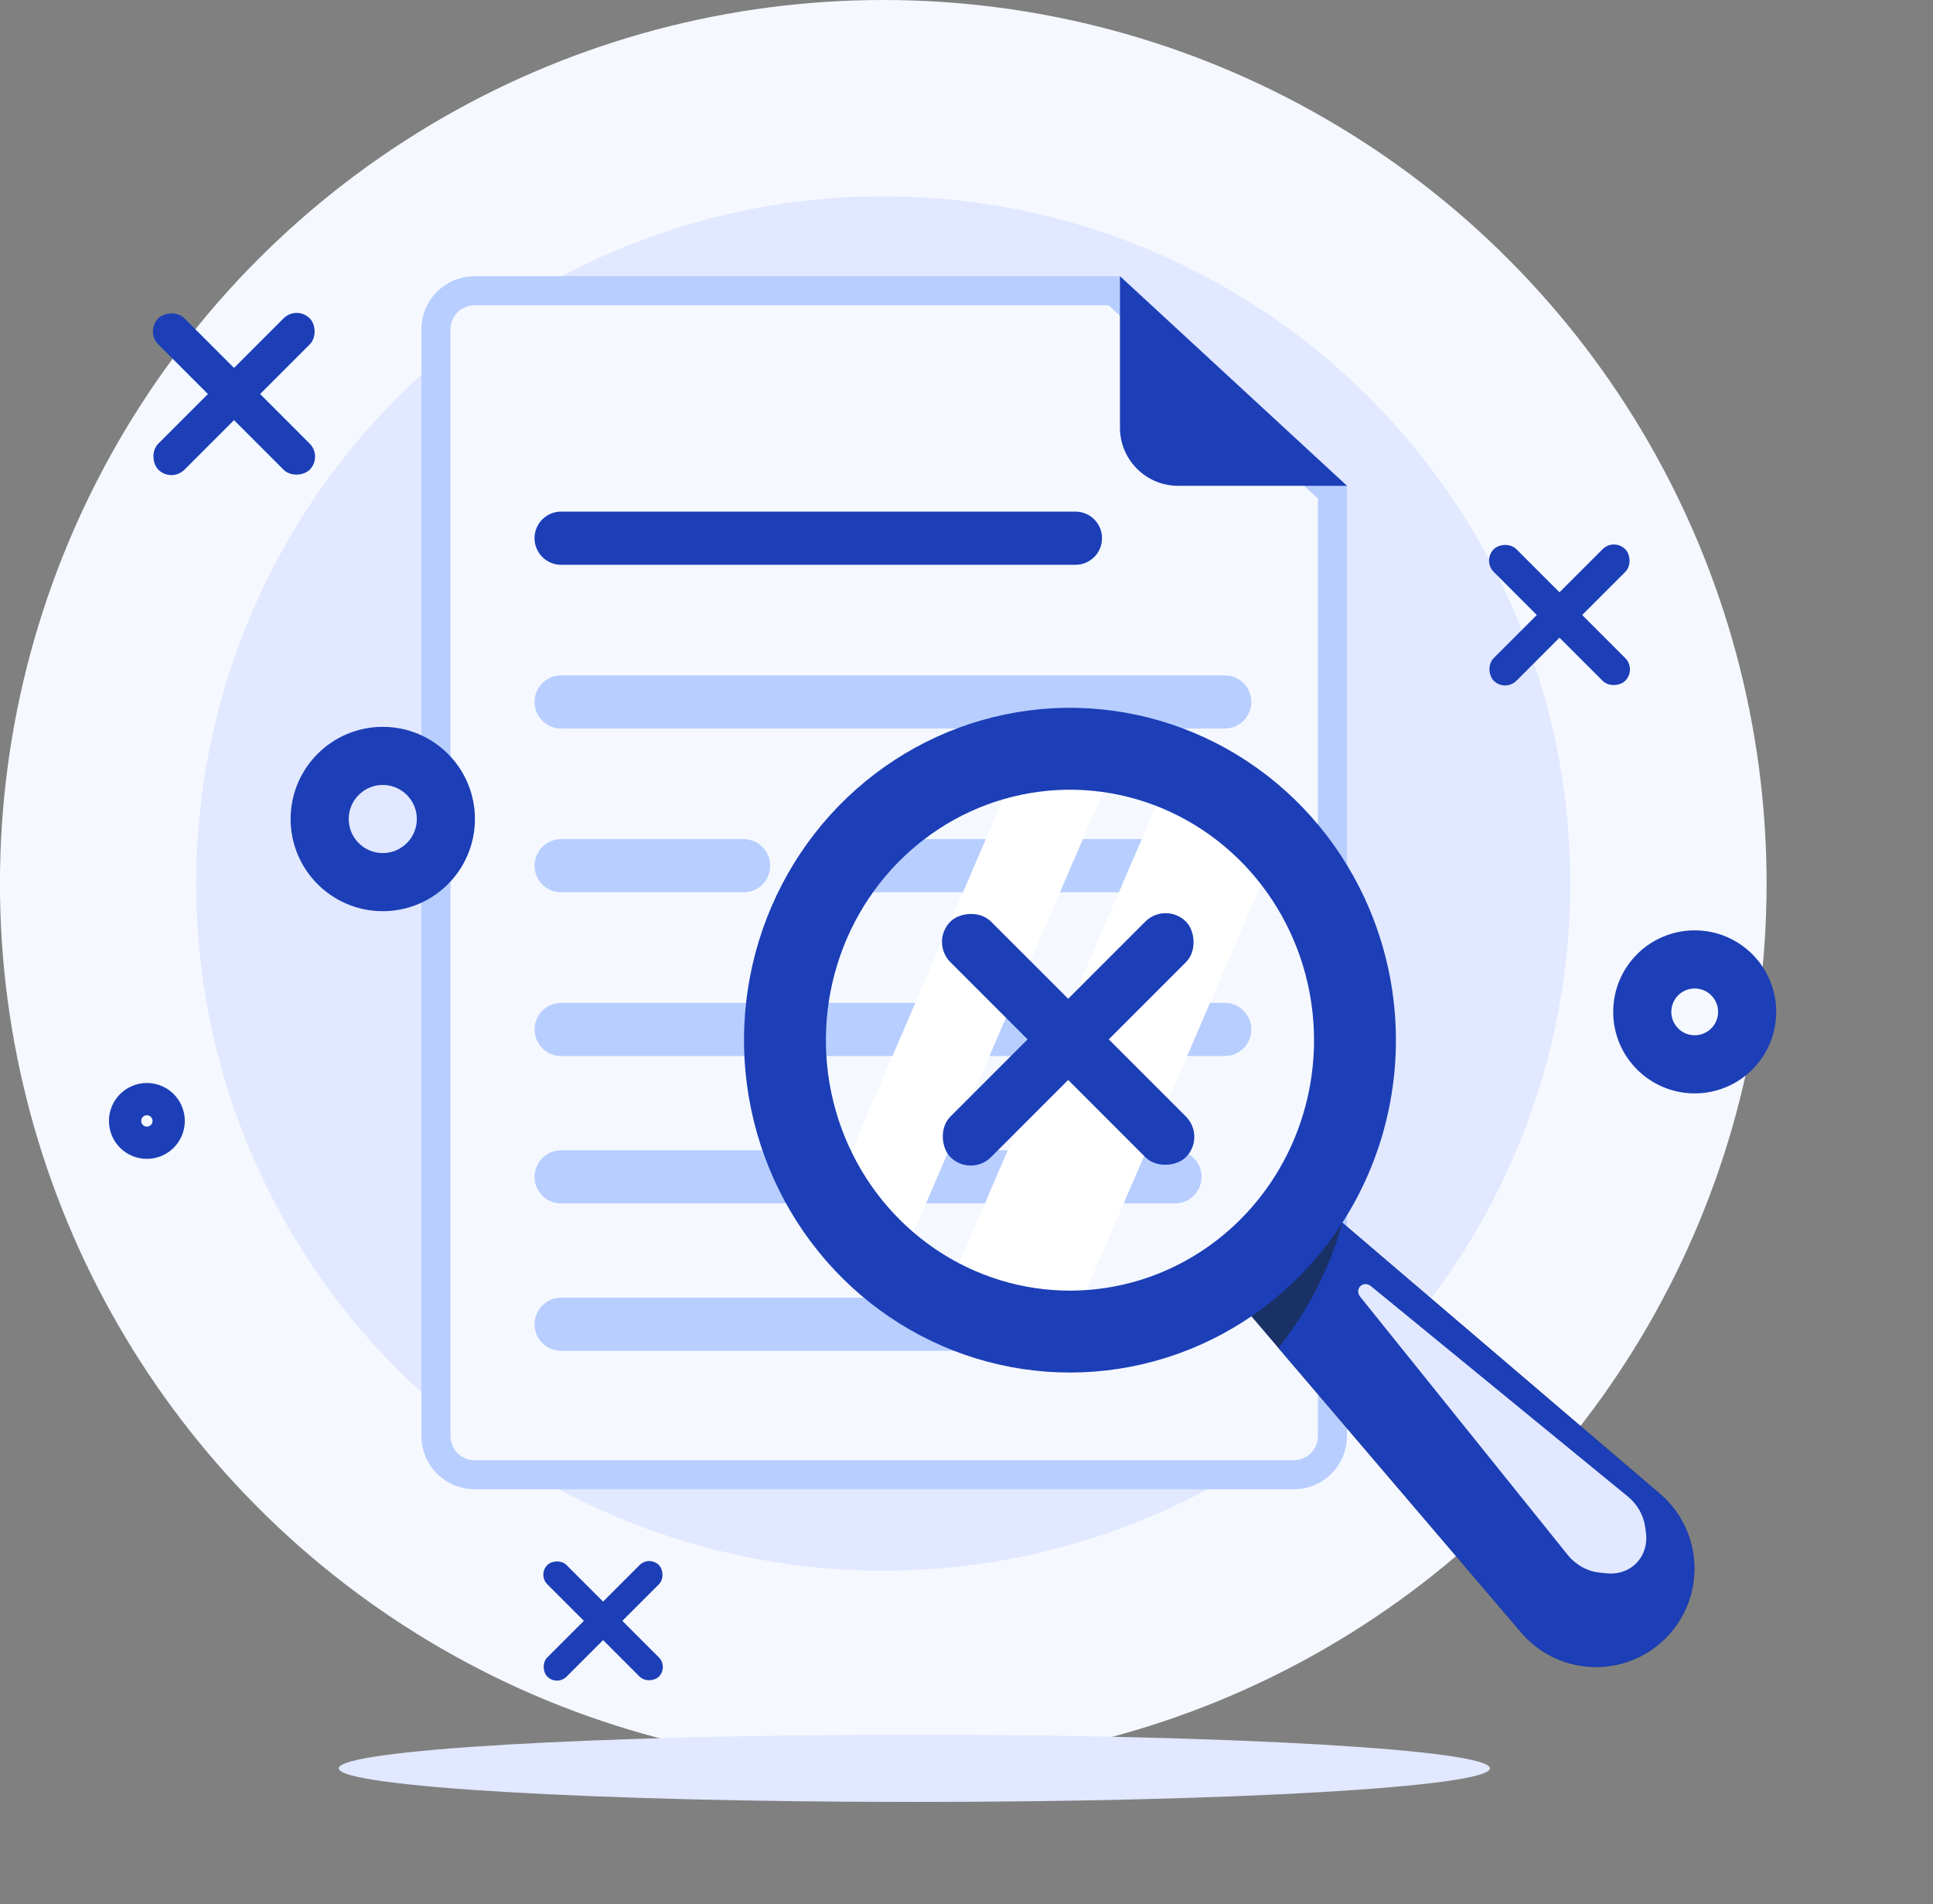 <svg width="133" height="131" viewBox="0 0 133 131" fill="none" xmlns="http://www.w3.org/2000/svg">
<rect x="0" y="0" width="133" height="131" fill="#808080" stroke="none"/>
<circle cx="60.773" cy="60.777" r="60.777" fill="#F5F8FF"/>
<circle cx="60.773" cy="60.777" r="47.271" fill="#E1E8FF"/>
<path d="M89.025 101.448H32.651C31.185 101.448 29.996 100.26 29.996 98.793V22.655C29.996 21.189 31.185 20 32.651 20H76.668L91.68 33.857V98.793C91.68 100.26 90.491 101.448 89.025 101.448Z" fill="#F5F8FF" stroke="#B7CEFF" stroke-width="2"/>
<path fill-rule="evenodd" clip-rule="evenodd" d="M36.781 37.024C36.781 36.014 37.599 35.196 38.609 35.196H73.995C75.005 35.196 75.823 36.014 75.823 37.024C75.823 38.033 75.005 38.851 73.995 38.851H38.609C37.599 38.851 36.781 38.033 36.781 37.024ZM36.781 48.289C36.781 47.279 37.599 46.461 38.609 46.461H84.269C85.278 46.461 86.097 47.279 86.097 48.289C86.097 49.298 85.278 50.116 84.269 50.116H38.609C37.599 50.116 36.781 49.298 36.781 48.289ZM36.781 59.554C36.781 58.544 37.599 57.726 38.609 57.726H51.165C52.175 57.726 52.993 58.544 52.993 59.554C52.993 60.563 52.175 61.381 51.165 61.381H38.609C37.599 61.381 36.781 60.563 36.781 59.554ZM57.328 59.554C57.328 58.544 58.147 57.726 59.156 57.726H84.269C85.278 57.726 86.097 58.544 86.097 59.554C86.097 60.563 85.278 61.381 84.269 61.381H59.156C58.147 61.381 57.328 60.563 57.328 59.554ZM36.781 70.819C36.781 69.809 37.599 68.991 38.609 68.991H71.712C72.722 68.991 73.54 69.809 73.54 70.819C73.54 71.828 72.722 72.646 71.712 72.646H38.609C37.599 72.646 36.781 71.828 36.781 70.819ZM77.875 70.819C77.875 69.809 78.694 68.991 79.703 68.991H84.269C85.278 68.991 86.097 69.809 86.097 70.819C86.097 71.828 85.278 72.646 84.269 72.646H79.703C78.694 72.646 77.875 71.828 77.875 70.819ZM36.781 80.957C36.781 79.948 37.599 79.129 38.609 79.129H80.844C81.854 79.129 82.672 79.948 82.672 80.957C82.672 81.966 81.854 82.784 80.844 82.784H38.609C37.599 82.784 36.781 81.966 36.781 80.957ZM36.781 91.095C36.781 90.086 37.599 89.268 38.609 89.268H69.429C70.439 89.268 71.257 90.086 71.257 91.095C71.257 92.105 70.439 92.923 69.429 92.923H38.609C37.599 92.923 36.781 92.105 36.781 91.095Z" fill="#B7CEFF"/>
<path d="M36.781 37.024C36.781 36.014 37.599 35.196 38.609 35.196H73.995C75.005 35.196 75.823 36.014 75.823 37.024C75.823 38.033 75.005 38.851 73.995 38.851H38.609C37.599 38.851 36.781 38.033 36.781 37.024Z" fill="#1C3FB7"/>
<path d="M77.059 19L92.68 33.419H81.059C78.85 33.419 77.059 31.628 77.059 29.419V19Z" fill="#1C3FB7"/>
<rect width="14.729" height="2.54" rx="1.27" transform="matrix(-0.707 0.707 0.707 0.707 20.411 21)" fill="#1C3FB7"/>
<rect width="14.729" height="2.54" rx="1.27" transform="matrix(0.707 0.707 0.707 -0.707 9.996 22.796)" fill="#1C3FB7"/>
<circle cx="26.337" cy="56.341" r="4.341" stroke="#1C3FB7" stroke-width="4"/>
<circle cx="116.604" cy="69.608" r="3.608" stroke="#1C3FB7" stroke-width="4"/>
<circle cx="10.106" cy="77.11" r="1.11" stroke="#1C3FB7" stroke-width="3"/>
<path d="M62.911 123.958C84.783 123.958 102.514 122.923 102.514 121.646C102.514 120.369 84.783 119.334 62.911 119.334C41.038 119.334 23.308 120.369 23.308 121.646C23.308 122.923 41.038 123.958 62.911 123.958Z" fill="#E1E8FF"/>
<path d="M83.736 87.778L89.686 81.828L114.207 102.757C117.21 105.32 117.391 109.899 114.599 112.691C111.807 115.483 107.228 115.302 104.665 112.299L83.736 87.778Z" fill="#1A3166"/>
<path d="M87.961 92.728L104.665 112.299C107.228 115.303 111.807 115.483 114.599 112.691C117.391 109.899 117.21 105.32 114.207 102.757L92.36 84.11C91.481 87.28 89.968 90.198 87.961 92.728Z" fill="#1C3FB7"/>
<path d="M76.941 52.071L61.561 87.779C61.324 87.596 61.089 87.406 60.859 87.214C59.372 85.957 58.077 84.48 57.018 82.832L70.303 51.988C72.504 51.625 74.749 51.653 76.941 52.071Z" fill="white"/>
<path d="M87.875 58.266L73.414 91.838C70.41 91.841 67.446 91.138 64.751 89.783L80.541 53.122C83.338 54.24 85.847 56 87.875 58.266Z" fill="white"/>
<path fill-rule="evenodd" clip-rule="evenodd" d="M64.623 57.007C61.823 58.829 59.605 61.466 58.258 64.591C56.912 67.717 56.501 71.184 57.081 74.552C57.661 77.921 59.204 81.029 61.505 83.488C63.806 85.946 66.76 87.644 69.991 88.378C73.221 89.111 76.592 88.849 79.679 87.623L79.68 87.623C81.731 86.808 83.609 85.588 85.205 84.027C86.801 82.466 88.084 80.595 88.978 78.52C89.872 76.445 90.358 74.208 90.407 71.937C90.456 69.667 90.067 67.409 89.263 65.296L89.263 65.295C88.052 62.111 85.95 59.376 83.229 57.428C80.51 55.48 77.294 54.405 73.987 54.33C70.681 54.256 67.422 55.184 64.623 57.007ZM53.084 62.362C54.864 58.23 57.806 54.72 61.549 52.284C65.293 49.848 69.666 48.597 74.114 48.697C78.563 48.798 82.876 50.245 86.51 52.847C90.143 55.449 92.93 59.086 94.529 63.293C95.592 66.087 96.105 69.065 96.04 72.059C95.975 75.052 95.335 78.005 94.153 80.749C92.971 83.493 91.27 85.976 89.144 88.055C87.018 90.134 84.509 91.767 81.759 92.859C77.616 94.504 73.086 94.858 68.744 93.872C64.402 92.887 60.453 90.609 57.391 87.338C54.331 84.067 52.294 79.95 51.529 75.508C50.764 71.067 51.304 66.493 53.084 62.362Z" fill="#1C3FB7"/>
<path d="M112.008 102.952L94.341 88.486C93.794 88.037 93.156 88.668 93.599 89.22L107.865 106.963C108.415 107.648 109.21 108.092 110.038 108.179L110.528 108.23C112.219 108.407 113.492 107.07 113.243 105.378L113.185 104.985C113.07 104.209 112.644 103.474 112.008 102.952Z" fill="#E1E8FF"/>
<rect width="22.919" height="3.951" rx="1.976" transform="matrix(-0.707 0.707 0.707 0.707 80.202 62)" fill="#1C3FB7"/>
<rect width="22.919" height="3.951" rx="1.976" transform="matrix(0.707 0.707 0.707 -0.707 63.996 64.794)" fill="#1C3FB7"/>
<rect width="12.8" height="2.207" rx="1.103" transform="matrix(-0.707 0.707 0.707 0.707 111.047 37)" fill="#1C3FB7"/>
<rect width="12.8" height="2.207" rx="1.103" transform="matrix(0.707 0.707 0.707 -0.707 101.996 38.561)" fill="#1C3FB7"/>
<rect width="10.856" height="1.872" rx="0.936" transform="matrix(-0.707 0.707 0.707 0.707 44.672 107)" fill="#1C3FB7"/>
<rect width="10.856" height="1.872" rx="0.936" transform="matrix(0.707 0.707 0.707 -0.707 36.996 108.324)" fill="#1C3FB7"/>
</svg>
